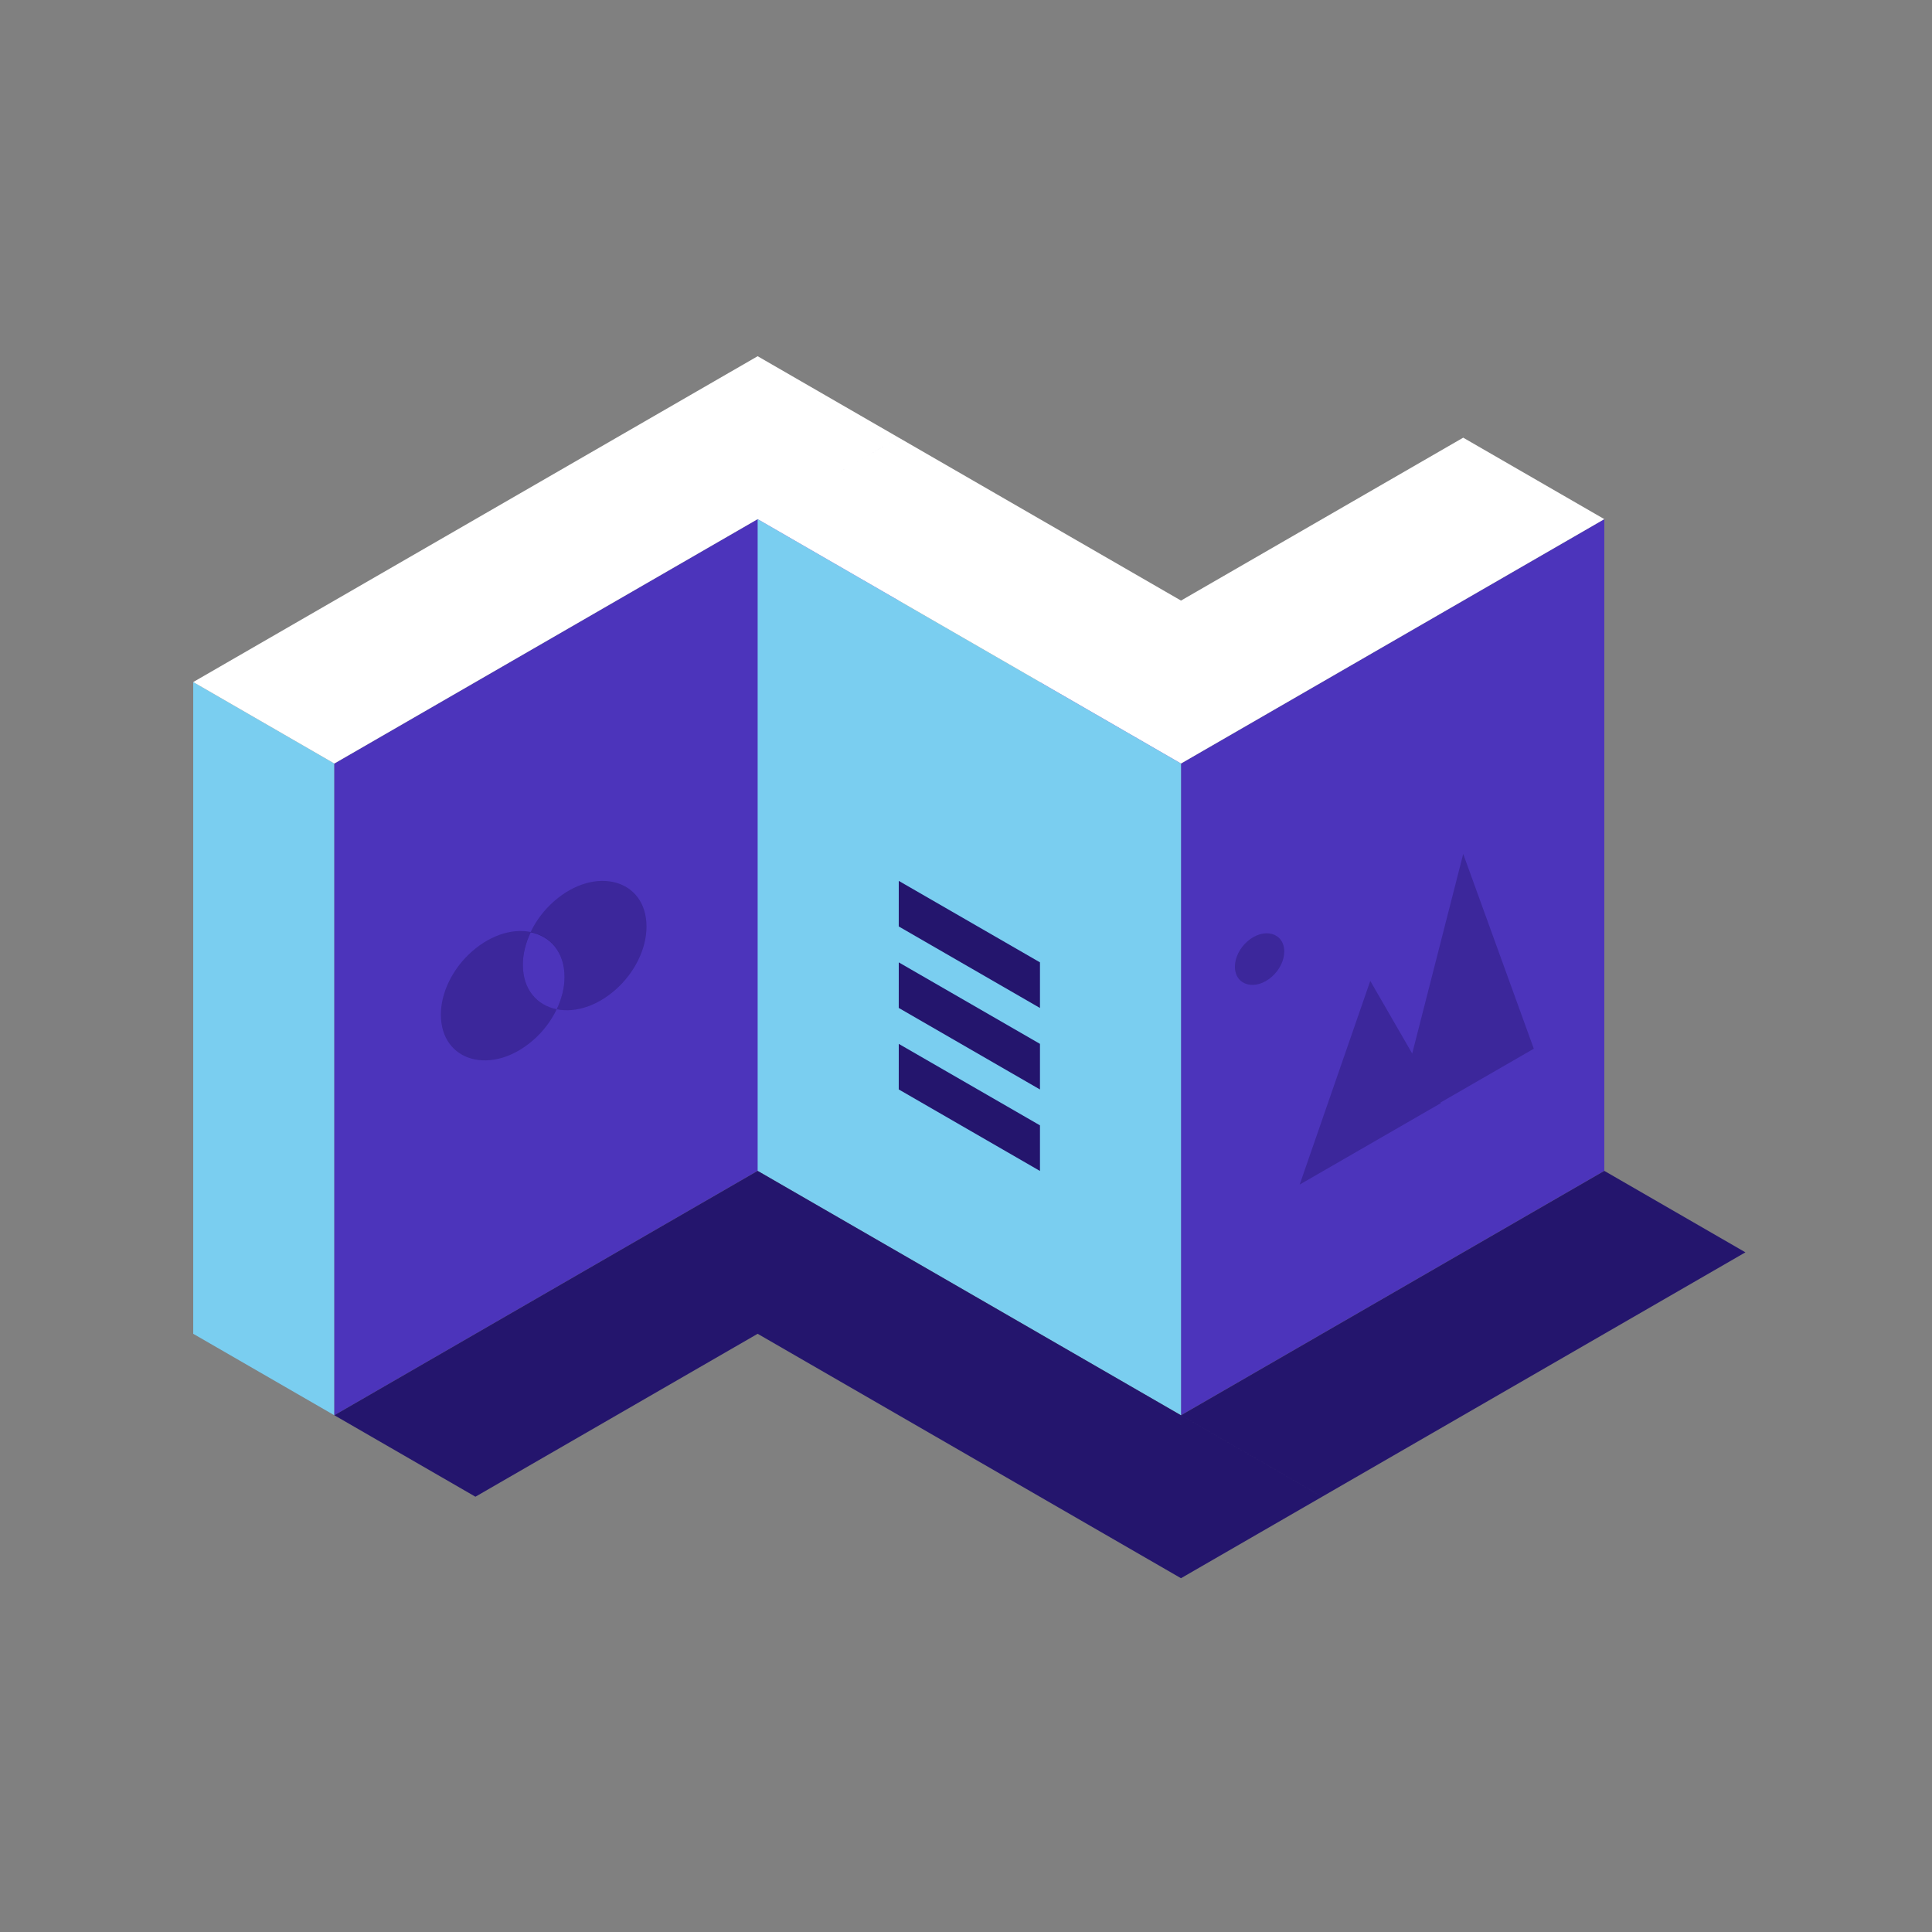 <?xml version="1.0" encoding="UTF-8"?>
<svg width="160px" height="160px" viewBox="0 0 160 160" version="1.1" xmlns="http://www.w3.org/2000/svg" xmlns:xlink="http://www.w3.org/1999/xlink">
    <rect x="0" y="0" width="160" height="160" fill="#808080" stroke="none"/>
    <title>Brand/Illustrations/Printing</title>
    <g id="Brand/Illustrations/Printing" stroke="none" stroke-width="1" fill="none" fill-rule="evenodd">
        <rect id="background" fill-opacity="0" fill="#FFFFFF" fill-rule="nonzero" x="0" y="0" width="160" height="160"></rect>
        <g id="icon" transform="translate(16.002, 29.5)">
            <polygon id="Fill-1" fill="#7ACEF0" points="-3.55271368e-15 80.959 11.686 87.706 11.686 33.732 -3.55271368e-15 26.985"></polygon>
            <polygon id="Fill-2" fill="#4C34BB" points="81.803 87.706 116.861 67.465 116.861 13.493 81.803 33.733"></polygon>
            <polygon id="Fill-3" fill="#4C34BB" points="11.686 87.707 58.43 60.719 58.43 6.746 11.686 33.734"></polygon>
            <polygon id="Fill-4" fill="#3C28B2" points="70.123 40.48 81.809 33.733 81.809 20.239 70.123 26.986"></polygon>
            <polygon id="Fill-5" fill="#7ACEF0" points="70.123 26.99 70.123 26.986 46.743 13.493 46.743 67.466 70.116 80.955 70.116 80.959 81.803 87.706 81.803 33.733"></polygon>
            <path d="M46.744,9.9475983e-14 L0,26.985 L11.687,33.732 L46.744,13.493 L46.744,13.493 L50.275,11.454 L58.43,6.746 L46.744,9.9475983e-14 Z M81.804,20.237 L58.431,6.746 L50.275,11.454 L46.744,13.493 L70.119,26.984 L70.116,26.985 L81.803,33.732 L116.861,13.493 L105.174,6.746 L81.804,20.237 Z" id="Fill-6" fill="#FFFFFF"></path>
            <path d="M11.687,87.705 L23.371,94.452 L46.743,80.959 L81.802,101.201 L93.488,94.454 L58.429,74.212 L46.743,67.466 L11.687,87.705 Z M81.803,87.706 L93.489,94.453 L128.546,74.213 L116.861,67.466 L81.803,87.706 Z" id="Fill-7" fill="#24156D"></path>
            <path d="M105.175,41.219 L111.021,57.35 L103.294,61.807 L103.324,61.857 L91.632,68.601 L97.478,51.734 L100.951,57.75 L99.33,64.093 L105.175,41.219 Z" id="Combined-Shape" fill-opacity="0.4" fill="#24156D"></path>
            <g id="Group-24" transform="translate(20.509, 43.451)">
                <path d="M69.845,5.852 L69.845,5.852 C69.845,6.582 69.455,7.376 68.823,7.934 L68.823,7.935 C67.46,9.137 65.757,8.674 65.759,7.1 C65.759,6.371 66.148,5.579 66.779,5.021 L66.779,5.021 C68.142,3.817 69.845,4.279 69.845,5.852" id="Fill-10" fill-opacity="0.4" fill="#24156D"></path>
                <path d="M10.242,7.941 L10.242,7.941 C10.242,9.771 9.266,11.76 7.681,13.16 L7.679,13.161 C4.265,16.176 -0.003,15.014 0,11.071 L0,11.07 C0.001,9.243 0.976,7.257 2.558,5.859 L2.56,5.858 C5.972,2.842 10.24,4 10.242,7.941" id="Fill-12" fill-opacity="0.4" fill="#24156D"></path>
                <path d="M17.031,3.79 L17.031,3.79 C17.031,5.62 16.054,7.609 14.469,9.009 L14.468,9.01 C11.053,12.025 6.786,10.863 6.789,6.92 C6.79,5.092 7.764,3.106 9.347,1.709 L9.349,1.707 C12.761,-1.309 17.03,-0.151 17.031,3.79" id="Fill-14" fill-opacity="0.4" fill="#24156D"></path>
                <polygon id="Fill-16" fill="#24156D" points="37.921 0 37.919 3.774 49.615 10.526 49.615 6.747"></polygon>
                <polygon id="Fill-18" fill="#24156D" points="37.919 10.522 49.615 17.275 49.615 13.497 37.921 6.749"></polygon>
                <polygon id="Fill-20" fill="#24156D" points="37.919 17.271 49.615 24.023 49.615 20.246 37.921 13.498"></polygon>
                <path d="M7.436,4.259 C7.022,5.132 6.789,6.051 6.789,6.935 C6.787,9.012 7.975,10.308 9.595,10.637 C10.009,9.763 10.242,8.841 10.242,7.957 L10.242,7.956 C10.241,5.882 9.054,4.588 7.436,4.259" id="Fill-22" fill="#4C34BB"></path>
            </g>
        </g>
    </g>
</svg>